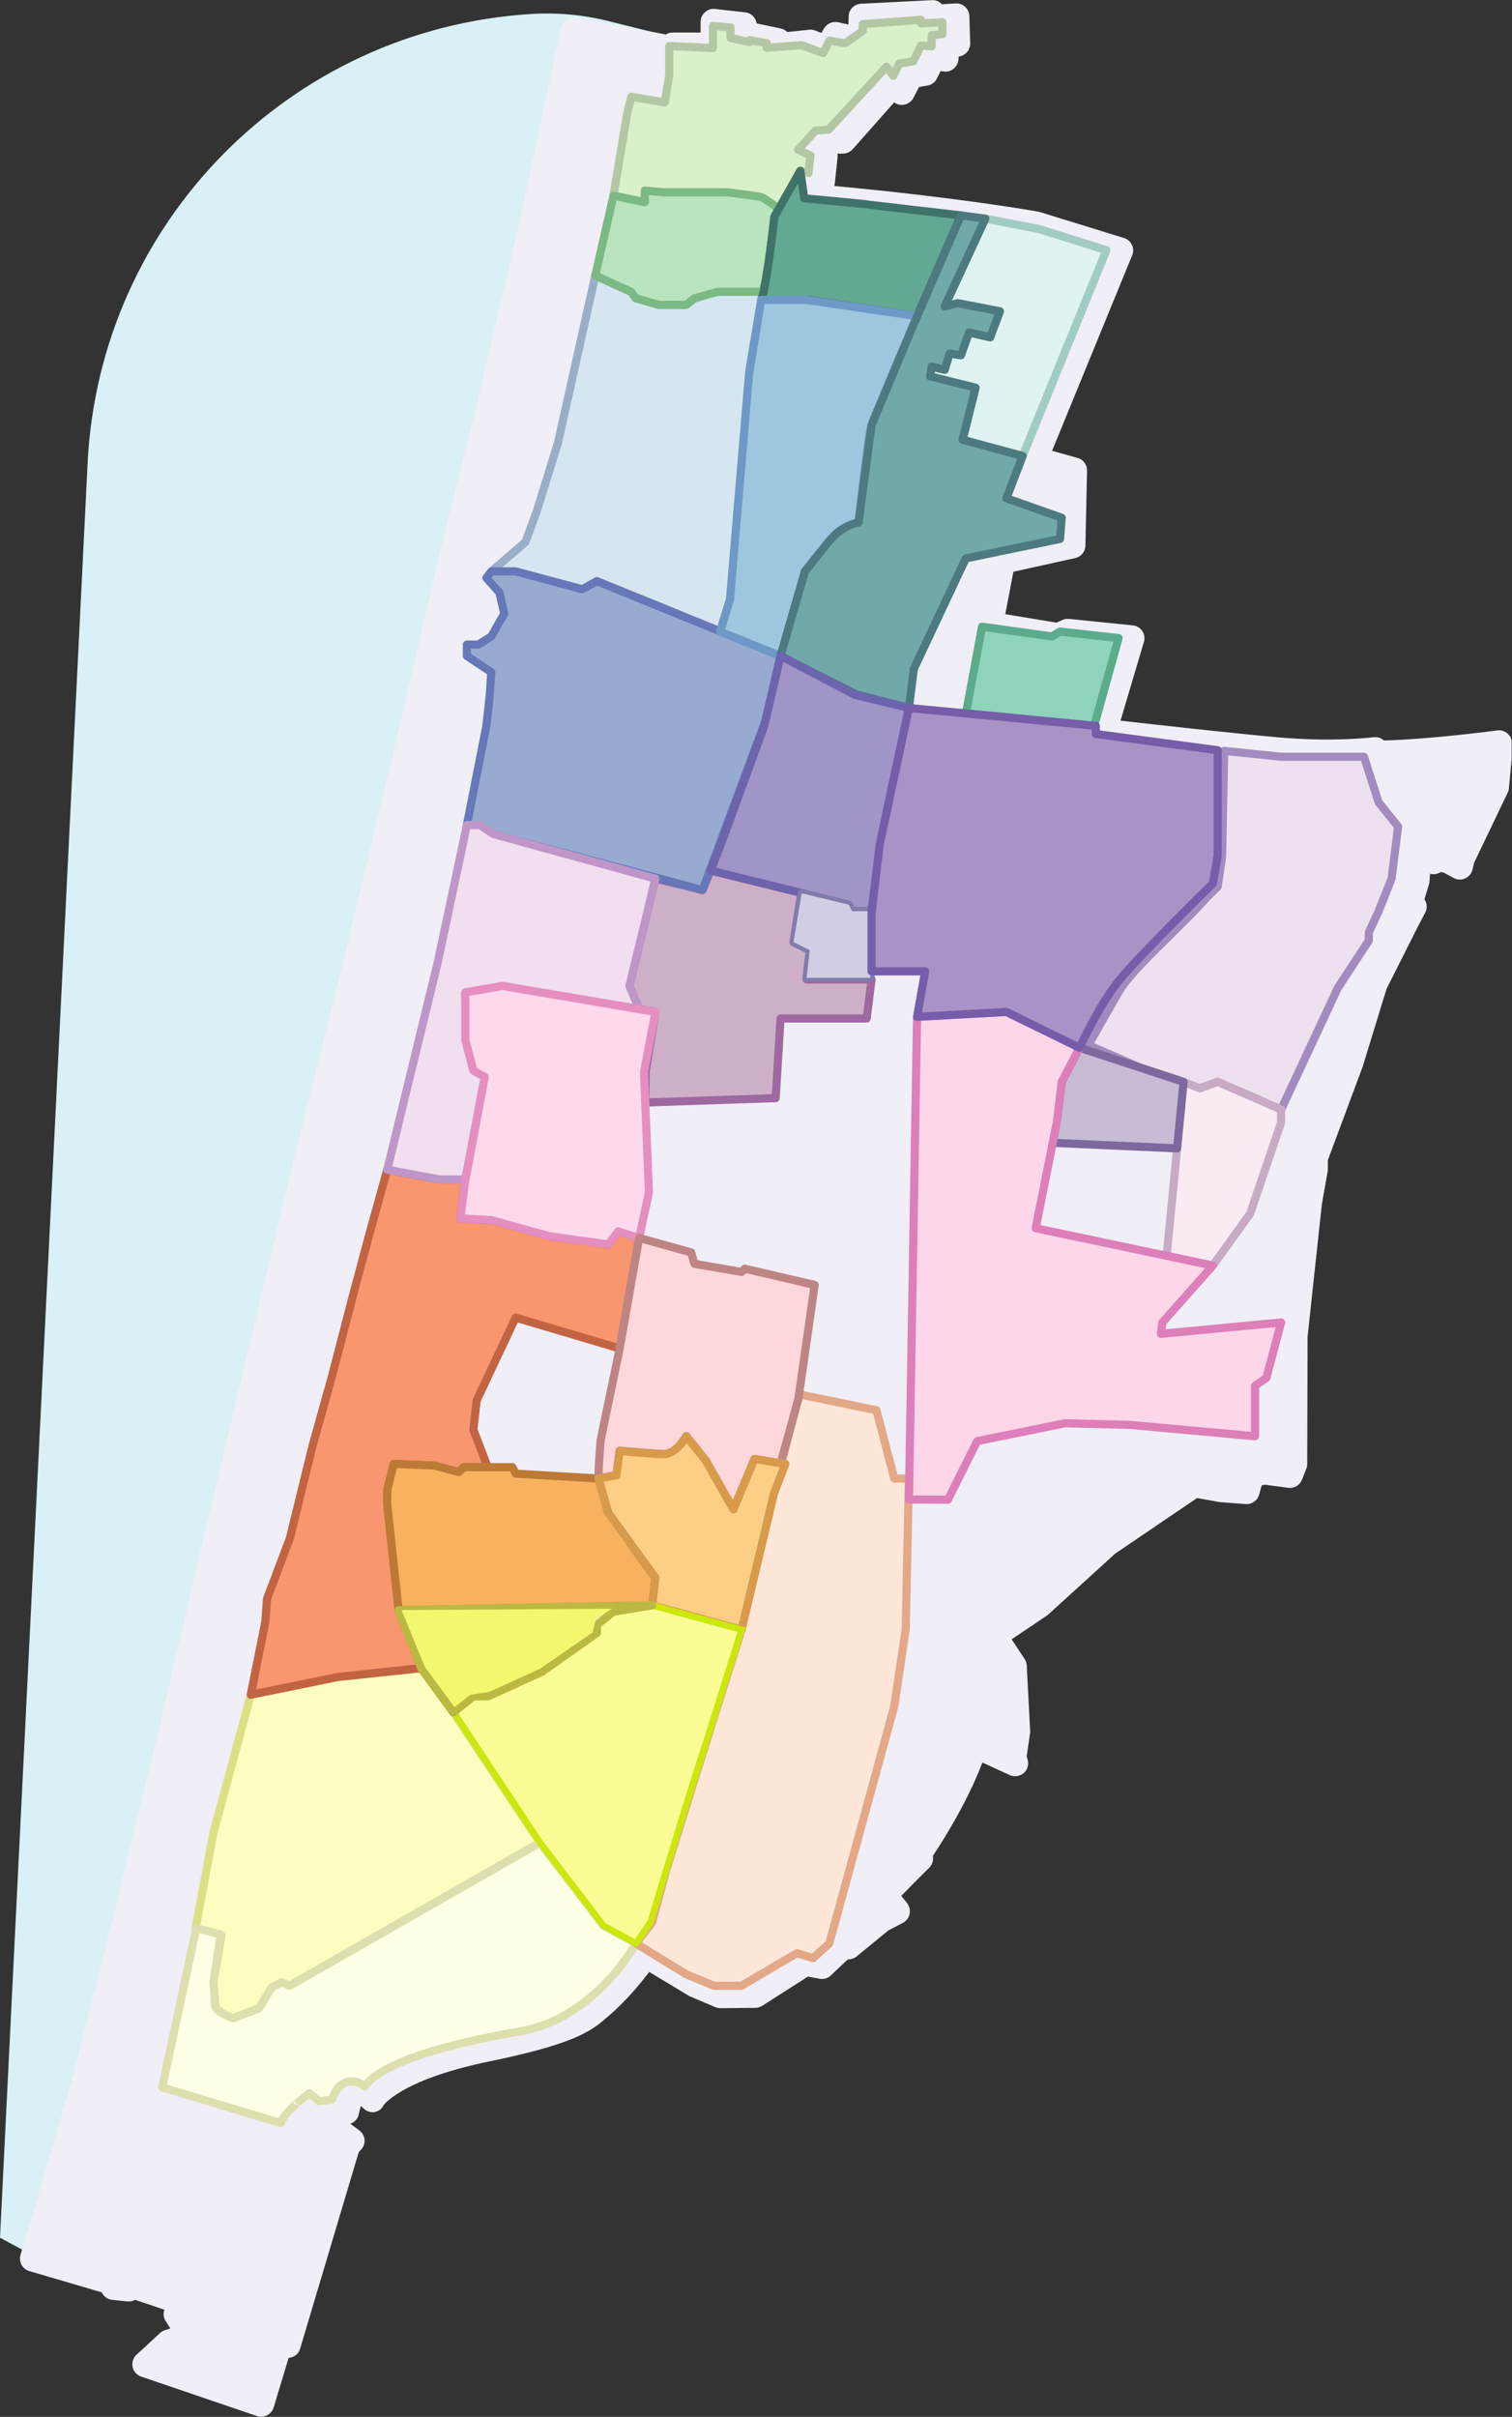 <svg xmlns="http://www.w3.org/2000/svg" xmlns:xlink="http://www.w3.org/1999/xlink" viewBox="0 0 930.4 1486.7">
<rect x="0" y="0" width="930.4" height="1486.7" fill="#333333" stroke="none"/>
<g id="רקע_1_">
	<path id="ים" style="fill:#D8F0F6;" d="M0,1376.5L53.9,284.9c7.3-148.2,124.9-267.2,273-276.3l0,0c16-1,32.1,0.5,47.6,4.4
		l53.3,13.3L48,1402.3L0,1376.5z"/>
	<path id="רקע" style="fill:#F0EEF6;" d="M927.6,451.2c-1.7-1.5-4-2.2-6.3-1.9c-0.4,0.1-40.5,5.4-69.7,6.2
		c-1.7-1.6-4.1-2.3-6.4-2c-0.2,0-24.2,3.1-58.2,0.1c-28.2-2.5-78.6-8.1-97.5-10.3l14.4-48.4c0.7-2.3,0.3-4.8-1-6.7
		c-1.3-2-3.5-3.3-5.8-3.5l-39.3-4c-1.4-0.1-2.8,0.1-4.1,0.7L650,383l-31.4-5.2l5-26.1l38-8.4c3.6-0.8,6.2-3.9,6.3-7.6l1-46.1
		c0.1-3.7-2.3-6.9-5.8-7.9l-15.7-4.4L696.7,157c0.9-2.1,0.8-4.4-0.2-6.4s-2.7-3.6-4.9-4.2l-51.8-16c-0.3-0.1-0.6-0.2-0.9-0.2
		c-0.5-0.1-47.2-8.5-125.5-15.8c0.2-0.5,0.3-1,0.3-1.6l1.7-16c0.1-0.8,0.1-1.5-0.1-2.3h3.4c2.3,0,4.5-1,6-2.7L550.2,63
		c1.6,1.1,3.6,1.7,5.6,1.5c2.6-0.3,5-1.9,6.2-4.2l3.6-6.8l5.2-0.9c2.5-0.4,4.7-2.1,5.8-4.4l2.2-4.5l1.9,0.3c2.2,0.3,4.5-0.3,6.2-1.8
		c1.7-1.4,2.8-3.6,2.9-5.8l0.1-1.6c4.1-0.5,7.2-4,7.1-8.2l-0.5-16.7c-0.1-2.2-1-4.2-2.6-5.7S590.2,2,588,2.1l-8.4,0.5
		c-1.6-1.7-3.8-2.7-6.3-2.5l-43.5,2.2c-4.2,0.2-7.5,3.6-7.6,7.8l-0.1,5l-6.4-1.4c-3.3-0.7-6.7,0.7-8.5,3.6l-1.8,3l-3.7-1.5
		c-1.2-0.5-2.5-0.7-3.8-0.5l-13.5,1.4c-1.1-1.1-2.5-1.9-4.1-2.2l-14.7-3.1c-0.5-3.6-3.4-6.4-7-6.8L440,5.5c-2.3-0.3-4.5,0.5-6.2,2
		s-2.7,3.7-2.7,6V20h-17.2c-1.5,0-3,0.4-4.2,1.2l-55.3-10.5c-4.3-0.8-8.4,1.9-9.3,6.2l-25.5,119.7l-24.8,105.8L272,334.1
		l-30.4,130.4l-28.5,118.7L185.6,693l-29.7,123.7l-36.5,153.9l-22.8,97.8L72,1169.3l-26.9,107l-32.5,110.8c-1.2,4.2,1.2,8.7,5.4,9.9
		l44.6,13.1c1.2,2.5,3.5,4.3,6.4,4.6l9.3,1c1.7,0.2,3.3-0.2,4.8-1l18.1,6.1c0,0.1,0,0.1-0.1,0.2c-0.9,2.7-0.3,5.5,1.4,7.6
		c0.4,0.7,1.3,2.1,2.3,3.7l-3.4,1.1c-1.1,0.4-2.1,0.9-2.9,1.7L84,1448.5c-2.1,1.9-3,4.8-2.4,7.5c0.6,2.8,2.6,5,5.2,5.9l71.3,24.3
		c0.8,0.3,1.7,0.4,2.6,0.4c1.3,0,2.5-0.3,3.7-0.9c1.9-1,3.4-2.7,4-4.8l9.2-30.5c3.3-0.2,6.2-2.4,7.1-5.7l36-120.7l1.6-1.8
		c1.5-1.7,2.2-3.9,2-6.1s-1.4-4.3-3.2-5.6l-5.5-4.1c2.6-0.9,4.7-3.2,5.2-6c0.3-1.6,0.8-3.4,1.3-4.9c0.5,0.4,1,0.8,1.3,1.2
		c1.9,1.9,4.4,3,7,2.5c2.5-0.5,4.6-1.9,5.6-4.2c1.2-1.6,13.6-16.4,65.8-27.1c49.6-10.2,61.7-18,71-26.4c2-1.6,13.4-10.9,26.7-28.5
		l24.2,14.6c0.3,0.2,0.7,0.4,1,0.5l15.5,6.6c1,0.4,2.1,0.6,3.2,0.6l21.4-0.2c1.5,0,3-0.5,4.3-1.3l28-17.9l7.3,1.3
		c2.5,0.5,5.1-0.3,6.9-2.1l10.4-9.8h0.3c1.8,0,3.6-0.6,5.1-1.8l19.5-16l9-4.7c2.1-1.1,3.7-3.1,4.1-5.5c0.5-2.4-0.1-4.8-1.6-6.7
		l-3.5-4.4c5.5-5.6,14.1-14.3,17.1-17.2c2-1.9,2.8-4.7,2.3-7.3c5.7-8.6,21.3-33,30.5-57.5l16.8,7.7c2.8,1.3,6.1,0.8,8.5-1.1
		c2.4-2,3.4-5.2,2.6-8.1l-0.6-2.4l2-13.9c0.1-0.5,0.1-1,0.1-1.6l-2.1-40.3c-0.1-1.4-0.5-2.8-1.3-4l-8-12.1l21.7-14.6
		c0.3-0.2,0.6-0.5,0.9-0.7l41.1-37.4l50.4-34.2l13.3,2.4c0.3,0,0.5,0.1,0.8,0.1l15.8,1.2c3.8,0.3,7.2-2.1,8.3-5.8l1.6-5.7l2-0.4
		l14.3,1.9c3.7,0.5,7.1-1.6,8.5-5l2.6-6.6c0.4-0.9,0.6-1.9,0.6-2.9l0.2-78.4l8.8-81.5l3.6-20.3c0.1-0.5,0.1-0.9,0.1-1.4v-5.5
		l21.1-56.6c0.1-0.1,0.1-0.3,0.2-0.5l14.8-48.2L873,569l4-7.6c1.4-2.6,1.2-5.8-0.5-8.2l2.8-9.2c0.2-0.6,0.3-1.1,0.3-1.7l0.4-4.8
		l0.6,0.1c2,0.4,4.1,0,5.8-1.1l1.8,0.2l6.4,3.4c2.2,1.2,4.8,1.3,7,0.2c2.3-1,3.9-3,4.5-5.4l1-4.2l20.7-43.2c0.4-0.8,0.7-1.7,0.7-2.7
		l1.7-17.9c0-0.3,0-0.5,0-0.8v-9.2C930.4,454.9,929.4,452.7,927.6,451.2z"/>
</g>
<path style="display:none;fill:none;stroke:#D8E84E;stroke-width:5;stroke-linecap:round;stroke-linejoin:round;stroke-miterlimit:10;" d="
	M456.3,1002.5l-55-15l-24,4l-10,8v5l-34,24l-33,15h-9l-12,10l53,80l39,51l20,11l9-13c0,0,22-73,26-85S456.3,1002.5,456.3,1002.5z"/>
<path style="display:none;fill:none;stroke:#C17058;stroke-width:5;stroke-linecap:round;stroke-linejoin:round;stroke-miterlimit:10;" d="
	M291.3,879.5l2-18l24-51l64,19c0,0-9,46-11,53s-2,27-2,27l-51-3l-2-4h-15.5L291.3,879.5z"/>
<g id="עיר_ימים_1_">
	<path style="fill:#FBFDC1;" d="M154.3,1042.5l-23,85l-11,59l16,4l-5,29l1,13.4l0.6,2.2c0,0,2.4,3.3,10.4,6.3l16-6l8-13l6-3l5,2
		l154-88l-62-93l-11-14l-51,5L154.3,1042.5z"/>
	<path style="fill:none;stroke:#DCE085;stroke-width:5;stroke-linecap:round;stroke-linejoin:round;stroke-miterlimit:10;" d="
		M154.3,1042.5l-23,85l-11,59l16,4l-5,29l1,13.4l0.6,2.2c0,0,2.4,3.3,10.4,6.3l16-6l8-13l6-3l5,2l154-88l-62-93l-11-14l-51,5
		L154.3,1042.5z"/>
</g>
<g id="רמת_פולג">
	<path style="fill:#FEFFE5;stroke:#E8E8CC;stroke-miterlimit:10;" d="M172.8,1306l-73-22l21-98l15,4l-4.5,29.5c0,0,1,10,1,14
		s11,8,11,8l16-6l8-13l6-3l5,2l154-88l39,51l20,11c0,0-25,46-71,54s-85,19-96,34c0,0-3-4-10-3s-10,11-10,11l-8,1l-6-5l-6,5
		C184.3,1292.5,174.3,1300.5,172.8,1306z"/>
	<path style="fill:none;stroke:#DEDFAF;stroke-width:5;stroke-linecap:round;stroke-linejoin:round;stroke-miterlimit:10;" d="
		M172.8,1306l-73-22l21-98l15,4l-4.5,29.5c0,0,1,10,1,14s11,8,11,8l16-6l8-13l6-3l5,2l154-88l39,51l20,11c0,0-25,46-71,54
		s-85,19-96,34c0,0-3-4-10-3s-10,11-10,11l-8,1l-6-5l-6,5C184.3,1292.5,174.3,1300.5,172.8,1306z"/>
</g>
<g id="רמת_חן_בן_ציון">
	<polygon style="fill:#CEAFC8;" points="496.3,602.5 536.3,602.5 533.3,626.5 480.3,626.5 477.3,675.5 397.1,678.2 397.3,659.5 
		403.3,622.5 393.3,620.7 387.3,606.5 403.3,540.5 432.3,547.5 437.3,535.5 493.1,549.2 488.3,579.5 498.3,584.5 	"/>
	
		<polygon style="fill:none;stroke:#9D69A0;stroke-width:5;stroke-linecap:round;stroke-linejoin:round;stroke-miterlimit:10;" points="
		496.3,602.5 536.3,602.5 533.3,626.5 480.3,626.5 477.3,675.5 397.1,678.2 397.3,659.5 403.3,622.5 393.3,620.7 387.3,606.5 
		403.3,540.5 432.3,547.5 437.3,535.5 493.1,549.2 488.3,579.5 498.3,584.5 	"/>
</g>
<g id="אזור_תעשייה_ספיר">
	<polygon style="fill:#FEE7D9;" points="391.3,1195.5 422.3,1214.5 439.3,1221.5 456.3,1221.5 490.3,1201.5 500.3,1204.5 
		510.3,1195.5 550.3,1049.5 557.3,1002.5 559.3,909.5 550.3,909.5 539.3,867.5 491.7,857.7 477.4,913.7 455.3,1005.8 428.3,1091.5 
		409.8,1150.9 401.3,1182.5 	"/>
	
		<polygon style="fill:none;stroke:#E3A887;stroke-width:5;stroke-linecap:round;stroke-linejoin:round;stroke-miterlimit:10;" points="
		391.3,1195.5 422.3,1214.5 439.3,1221.5 456.3,1221.5 490.3,1201.5 500.3,1204.5 510.3,1195.5 550.3,1049.5 557.3,1002.5 
		559.3,909.5 550.3,909.5 539.3,867.5 491.7,857.7 477.4,913.7 455.3,1005.8 428.3,1091.5 409.8,1150.9 401.3,1182.5 	"/>
</g>
<g id="נאות_גנים_1_">
	<path style="fill:#EDE1EF;" d="M790.5,684.8l35-75l19-29v-5l6-13l8-20l4-32l-12-15l-9-28h-51l-39-4v65l-3,17
		c0,0-44.7,39.7-60.9,68.2C672,641.4,671,644.6,671,644.6l33.6,14.7l22,7.2l14,5.3l11-4L790.5,684.8z"/>
	<path style="fill:none;stroke:#A28CBF;stroke-width:5;stroke-linecap:round;stroke-linejoin:round;stroke-miterlimit:10;" d="
		M788.3,682.5l35-75l19-29v-5l6-13l8-20l4-32l-12-15l-9-28h-51l-35-3.6l-1.3,65.2l-2.7,18.3c0,0-5,4.8-6.2,6.1
		c-19.7,21.9-46.2,44.1-54.6,58.5c-8.9,15.3-18.7,32.9-18.7,32.9l32.5,14.1l22,7.2l14,5.3l11-4L788.3,682.5z"/>
</g>
<g id="צפון_מערב">
	<polygon style="fill:#D6E6F1;" points="443,388.3 449.3,368.5 461.3,226.5 469.3,179.5 440.3,179.5 427.3,183.5 422.3,187.5 
		405.3,187.5 391.3,183.5 388.3,179.5 366.3,169.5 343.3,272.5 330.3,314.5 323.3,333.5 302.3,351.5 317.3,351.5 358.3,362.5 
		367.3,357.5 	"/>
	
		<polygon style="fill:none;stroke:#9BAEC8;stroke-width:5;stroke-linecap:round;stroke-linejoin:round;stroke-miterlimit:10;" points="
		443,388.3 449.3,368.5 461.3,226.5 469.3,179.5 440.3,179.5 427.3,183.5 422.3,187.5 405.3,187.5 391.3,183.5 388.3,179.5 
		366.3,169.5 343.3,272.5 330.3,314.5 323.3,333.5 302.3,351.5 317.3,351.5 358.3,362.5 367.3,357.5 	"/>
</g>
<g id="מרכז_העיר_דרום_1_">
	<polygon style="fill:#97ABD1;" points="480.3,403.5 367.3,357.5 358.3,362.5 317.3,351.5 302.3,351.5 299.3,355.5 307.3,364.5 
		310.3,377.5 302.3,391.5 294.3,396.5 287.3,396.5 287.3,403.5 302.3,413.5 301.3,428.5 299.3,446.5 287.3,507.5 295.3,507.5 
		301.3,512.5 432.3,547.5 471,443.3 	"/>
	
		<polygon style="fill:none;stroke:#6678B7;stroke-width:5;stroke-linecap:round;stroke-linejoin:round;stroke-miterlimit:10;" points="
		480.3,403.5 367.3,357.5 358.3,362.5 317.3,351.5 302.3,351.5 299.3,355.5 307.3,364.5 310.3,377.5 302.3,391.5 294.3,396.5 
		287.3,396.5 287.3,403.5 302.3,413.5 301.3,428.5 299.3,446.5 287.3,507.5 295.3,507.5 301.3,512.5 432.3,547.5 471,443.3 	"/>
</g>
<g id="גלי_הים_1_">
	<path style="fill:#F8966F;" d="M374.3,765.5l6-8l13,4l-12,68l-64-19l-24,51l-2,18l8.8,23h-14.4l-3.4,3l-15.7-4l-24.3-1l-4,16
		l0.1,9.7l6.9,64.3l13.9,35.6l-51.4,5.5l-53.5,10.9l9-45l1-14l14-37l14-57l12-43l13-50l11-41l10-36c0,0,31,6,32,6s16,0,16,0l-3,24
		l19,1l36,10L374.3,765.5z"/>
	<path style="fill:none;stroke:#C26441;stroke-width:5;stroke-linecap:round;stroke-linejoin:round;stroke-miterlimit:10;" d="
		M374.3,765.5l6-8l13,4l-12,68l-64-19l-24,51l-2,18l8.8,23h-14.4l-3.4,3l-15.7-4l-24.3-1l-4,16l0.1,9.7l6.9,64.3l13.9,35.6
		l-51.4,5.5l-53.5,10.9l9-45l1-14l14-37l14-57l12-43l13-50l11-41l10-36c0,0,31,6,32,6s16,0,16,0l-3,24l19,1l36,10L374.3,765.5z"/>
</g>
<g id="עין_התכלת_1_">
	<polygon style="fill:#D9F0CB;" points="377.5,120.3 385.8,70.4 388.5,59.5 409,63 411.8,46.4 411.8,28.3 438.7,29.6 438.7,16 
		449.5,16.9 449.5,23.3 461.3,25.9 461.3,24.7 471.9,26.6 471.9,29.4 493.3,27.8 506.5,32.7 510.4,25 520.1,26.6 530.9,19 
		530.9,14.8 566.7,12.2 566.7,14.4 579.9,13.7 579.9,21 573.3,21.7 573.3,28.5 566.7,28 562,37.7 553.3,39.1 549.7,46.6 545.5,41 
		509.8,79.8 501.8,80.3 491.1,92.2 498.7,95.6 497.5,106.4 492.5,105 479.2,128.4 469.2,121.6 445.8,118.3 408.5,118.3 396.8,117.2 
		396.8,124.3 	"/>
	
		<polygon style="fill:none;stroke:#B4C7A4;stroke-width:5;stroke-linecap:round;stroke-linejoin:round;stroke-miterlimit:10;" points="
		377.5,120.3 385.8,70.4 388.5,59.5 409,63 411.8,46.4 411.8,28.3 438.7,29.6 438.7,16 449.5,16.9 449.5,23.3 461.3,25.9 
		461.3,24.7 471.9,26.6 471.9,29.4 493.3,27.8 506.5,32.7 510.4,25 520.1,26.6 530.9,19 530.9,14.8 566.7,12.2 566.7,14.4 
		579.9,13.7 579.9,21 573.3,21.7 573.3,28.5 566.7,28 562,37.7 553.3,39.1 549.7,46.6 545.5,41 509.8,79.8 501.8,80.3 491.1,92.2 
		498.7,95.6 497.5,106.4 492.5,105 479.2,128.4 469.2,121.6 445.8,118.3 408.5,118.3 396.8,117.2 396.8,124.3 	"/>
</g>
<g id="קרית_צאנז_1_">
	<path style="fill:#BAE4BD;" d="M366.3,169.5l11.2-49.1l19.3,4v-7.1l11.7,1h39c0,0,19,2.3,21,3c2.1,0.7,10.8,7.1,10.8,7.1l-2.8,4.9
		c0,0-4,36-7.2,46.2h-27.8l-14.2,4l-5,4h-17l-14-4l-3-4L366.3,169.5z"/>
	<path style="fill:none;stroke:#7BB985;stroke-width:5;stroke-linecap:round;stroke-linejoin:round;stroke-miterlimit:10;" d="
		M366.3,169.5l11.2-49.1l19.3,4v-7.1l11.7,1h39c0,0,19,2.3,21,3c2.1,0.7,10.8,7.1,10.8,7.1l-2.8,4.9c0,0-4,36-7.2,46.2h-27.8
		l-14.2,4l-5,4h-17l-14-4l-3-4L366.3,169.5z"/>
</g>
<g id="פרדס_הגדוד_1_">
	<path style="fill:#63A892;" d="M591.3,132.5c0,0-56.6-6.5-57.1-6.7s-39.3-3.8-39.3-3.8l-2.4-16.9l-16,28.2c0,0-4.4,41.3-8,51.2h29
		l66.8,10L591.3,132.5z"/>
	<path style="fill:none;stroke:#3F7369;stroke-width:5;stroke-linecap:round;stroke-linejoin:round;stroke-miterlimit:10;" d="
		M591.3,132.5c0,0-56.6-6.5-57.1-6.7s-39.3-3.8-39.3-3.8l-2.4-16.9l-16,28.2c0,0-4.4,41.3-8,51.2h29l66.8,10L591.3,132.5z"/>
</g>
<g id="כוכב_הצפון_1_">
	<polygon style="fill:#DEF3F2;" points="629.3,280.5 680.8,153.9 639.8,141 606.3,134.5 581.3,188.5 590.6,186.7 615.3,191.5 
		609.3,207.5 596.3,204.5 591.3,218.5 584.3,217.5 581.3,227.5 573.3,225.5 572.3,231.5 600.3,238.5 592.3,270.5 	"/>
	
		<polygon style="fill:none;stroke:#A2CBC4;stroke-width:5;stroke-linecap:round;stroke-linejoin:round;stroke-miterlimit:10;" points="
		629.3,280.5 680.8,153.9 639.8,141 606.3,134.5 581.3,188.5 590.6,186.7 615.3,191.5 609.3,207.5 596.3,204.5 591.3,218.5 
		584.3,217.5 581.3,227.5 573.3,225.5 572.3,231.5 600.3,238.5 592.3,270.5 	"/>
</g>
<g id="צפון_מזרח">
	<path style="fill:#9CC7DF;" d="M480.3,403.5l15-52c0,0,13-17,19-23s14-7,14-7s6-54,8-60s28-67,28-67l-68-10h-27.9l-7.5,45.7
		l-8.2,97.1l-3.5,41.3l-6,20L480.3,403.5z"/>
	<path style="fill:none;stroke:#6E99C7;stroke-width:5;stroke-linecap:round;stroke-linejoin:round;stroke-miterlimit:10;" d="
		M480.3,403.5l15-52c0,0,13-17,19-23s14-7,14-7s6-54,8-60s28-67,28-67l-68-10h-27.9l-7.5,45.7l-8.2,97.1l-3.5,41.3l-6,20
		L480.3,403.5z"/>
</g>
<g id="נאות_הרצל_1_">
	<path style="fill:#71A8A9;" d="M559.3,435.5l3-24l32-68l58-12l1-13l-34-12l10-26l-37-10l8-32l-28-7l1-6l8,2l3-10l7,1l5-14l13,3
		l6-16l-26-5l-8,2l25-54l-15-2l-28.6,65.9l-26.4,63.1l-8,60c0,0-10.5,1.1-19.5,13.1l-13.5,16.9l-15,52l46.4,23.6L559.3,435.5z"/>
	<path style="fill:none;stroke:#4C7A80;stroke-width:5;stroke-linecap:round;stroke-linejoin:round;stroke-miterlimit:10;" d="
		M559.3,435.5l3-24l32-68l58-12l1-13l-34-12l10-26l-37-10l8-32l-28-7l1-6l8,2l3-10l7,1l5-14l13,3l6-16l-26-5l-8,2l25-54l-15-2
		l-28.6,65.9l-26.4,63.1l-8,60c0,0-10.5,1.1-19.5,13.1l-13.5,16.9l-15,52l46.4,23.6L559.3,435.5z"/>
</g>
<g id="נווה_איתמר_1_">
	<polygon style="fill:#90D3BC;" points="594.4,438.8 604.3,385.5 647.3,391.5 652.3,388.5 688.3,392.5 673.3,446.5 610.2,440.3 	"/>
	
		<polygon style="fill:none;stroke:#5CAB8D;stroke-width:5;stroke-linecap:round;stroke-linejoin:round;stroke-miterlimit:10;" points="
		594.4,438.8 604.3,385.5 647.3,391.5 652.3,388.5 688.3,392.5 673.3,446.5 610.2,440.3 	"/>
</g>
<g id="רמת_אפרים_1_">
	<polygon style="fill:#A195C7;" points="559.3,435.5 526.3,427.5 480.3,403.5 470.3,446.5 444.3,517.5 437.3,535.5 522.3,556.5 
		524.3,560.5 536.3,560.5 542.6,513.5 	"/>
	
		<polygon style="fill:none;stroke:#6E63AD;stroke-width:5;stroke-linecap:round;stroke-linejoin:round;stroke-miterlimit:10;" points="
		559.3,435.5 526.3,427.5 480.3,403.5 470.3,446.5 444.3,517.5 437.3,535.5 522.3,556.5 524.3,560.5 536.3,560.5 542.6,513.5 	"/>
</g>
<g id="נוף_השרון_1_">
	
		<polygon style="fill:none;stroke:#827CAA;stroke-width:5;stroke-linecap:round;stroke-linejoin:round;stroke-miterlimit:10;" points="
		535.3,601.5 536.3,597.5 536.3,560.5 524.3,560.5 522.3,556.5 493.3,549.5 488.3,579.5 498.3,584.5 496.3,601.5 	"/>
	<polygon style="fill:#D0CDE4;" points="535.3,601.5 536.3,597.5 536.3,560.5 524.3,560.5 522.3,556.5 493.3,549.5 488.3,579.5 
		498.3,584.5 496.3,601.5 	"/>
</g>
<g id="נוף_הטיילת_1_">
	<polygon style="fill:#F1DEEE;" points="238.3,719.5 269.3,592.2 287.3,507.5 295.3,507.5 303.5,513 403.3,540.5 387.3,606.5 
		393.3,620.7 309.3,606.5 286.3,610.5 286.7,640.8 291.3,658.5 298.3,662.5 286.3,725.5 270.3,725.5 	"/>
	
		<polygon style="fill:none;stroke:#BE96C8;stroke-width:5;stroke-linecap:round;stroke-linejoin:round;stroke-miterlimit:10;" points="
		238.3,719.5 269.3,592.2 287.3,507.5 295.3,507.5 303.5,513 403.3,540.5 387.3,606.5 393.3,620.7 309.3,606.5 286.3,610.5 
		286.7,640.8 291.3,658.5 298.3,662.5 286.3,725.5 270.3,725.5 	"/>
</g>
<g id="כוכב_הים_1_">
	<polygon style="fill:#FDD9EB;" points="393.3,761.5 399.3,733.5 396.3,659.5 403.3,622.5 309.3,606.5 286.3,610.5 286.3,639.5 
		291.3,658.5 298.3,662.5 286,727.9 283.3,749.5 302.3,750.5 338.3,761.5 374.3,765.5 381.3,757.5 	"/>
	
		<polygon style="fill:none;stroke:#E58FC0;stroke-width:5;stroke-linecap:round;stroke-linejoin:round;stroke-miterlimit:10;" points="
		393.3,761.5 399.3,733.5 396.3,659.5 403.3,622.5 309.3,606.5 286.3,610.5 286.3,639.5 291.3,658.5 298.3,662.5 286,727.9 
		283.3,749.5 302.3,750.5 338.3,760.5 374.3,765.5 380.3,757.5 	"/>
</g>
<g id="קרית_רבין_1_">
	<polygon style="fill:#FAEAF4;" points="788.3,682.5 788.3,690.5 769.3,746.5 746.3,778.5 717.9,772.5 728.3,665.5 738.3,669.5 
		749.3,665.5 	"/>
	
		<polygon style="fill:none;stroke:#C7ABC5;stroke-width:5;stroke-linecap:round;stroke-linejoin:round;stroke-miterlimit:10;" points="
		788.3,682.5 788.3,690.5 769.3,746.5 746.3,778.5 717.9,772.5 728.3,665.5 738.3,669.5 749.3,665.5 	"/>
</g>
<g id="נאות_שקד">
	<g style="opacity:0.3;">
		<path style="display:none;fill:#020203;" d="M292.3,881.5l2-18l24-51l64,19c0,0-9,46-11,53s-2,27-2,27l-51-3l-2-4h-15.5
			L292.3,881.5z"/>
	</g>
	<g>
		<g>
			<path style="display:none;fill:#FCAD95;" d="M291.3,879.5l2-18l24-51l64,19c0,0-9,46-11,53s-2,27-2,27l-51-3l-2-4h-15.5
				L291.3,879.5z"/>
		</g>
	</g>
</g>
<g id="משכנות_זבולון_1_">
	<polygon style="fill:#C8BBD6;" points="664.3,644.5 728.3,665.5 724.3,706.4 647.8,703 650.9,685.4 653.3,665.5 	"/>
	
		<polygon style="fill:none;stroke:#7D699D;stroke-width:5;stroke-linecap:round;stroke-linejoin:round;stroke-miterlimit:10;" points="
		664.3,644.5 728.3,665.5 724.3,706.4 647.8,703 650.9,685.4 653.3,665.5 	"/>
</g>
<g id="קרית_השרון_1_">
	<polygon style="fill:#FDD6EA;" points="564.3,625.5 559.3,922.4 583.3,922.5 601.3,886.5 655.3,875.5 695.3,876.5 772.3,883.5 
		772.3,852.5 779.3,847.5 788.3,813.5 714.3,820.5 715.3,813.5 746.3,778.5 637.3,755.5 650.3,690.5 653.3,665.5 664.3,644.5 
		619.3,622.5 	"/>
	
		<polygon style="fill:none;stroke:#DD7FB9;stroke-width:5;stroke-linecap:round;stroke-linejoin:round;stroke-miterlimit:10;" points="
		564.3,625.5 559.3,922.4 583.3,922.5 601.3,886.5 655.3,875.5 695.3,876.5 772.3,883.5 772.3,852.5 779.3,847.5 788.3,813.5 
		714.3,820.5 715.3,813.5 746.3,778.5 637.3,755.5 650.3,690.5 653.3,665.5 664.3,644.5 619.3,622.5 	"/>
</g>
<g id="אגמים_1_">
	<path style="fill:#F8B15F;" d="M403.3,970.5l-2,17l-156,3l-7-65v-9l4-16l25,1l15,4l3-3h30l2,4l51,3l6,21
		C374.3,930.5,399.3,965.5,403.3,970.5z"/>
	<path style="fill:none;stroke:#BC7A36;stroke-width:5;stroke-linecap:round;stroke-linejoin:round;stroke-miterlimit:10;" d="
		M403.3,970.5l-2,17l-156,3l-7-65v-9l4-16l25,1l15,4l3-3h30l2,4l51,3l6,21C374.3,930.5,399.3,965.5,403.3,970.5z"/>
</g>
<g id="רמת_ידין_1_">
	<path style="fill:#FDD7D9;" d="M393.3,761.5l-0.1,0.5l-11.9,67.5l-11,53l-0.7,3.5c0,0-1.3,14.8-1.3,22.6v0.8l11-2l2-15
		c0,0,24,2,27,2s8-1,14-11l12,15l17,30l13-31l16,3l11-40l10-70l-43-10l-2,2l-29-5l-2-7L393.3,761.5z"/>
	<path style="fill:none;stroke:#BE8585;stroke-width:5;stroke-linecap:round;stroke-linejoin:round;stroke-miterlimit:10;" d="
		M393.3,761.5l-0.1,0.5l-11.9,67.5l-11,53l-0.7,3.5c0,0-1.3,14.8-1.3,22.6v0.8l11-2l2-15c0,0,24,2,27,2s8-1,14-11l12,15l17,30l13-31
		l16,3l11-40l10-70l-43-10l-2,2l-29-5l-2-7L393.3,761.5z"/>
</g>
<g id="קרית_אליעזר">
	<path style="fill:#A892C6;" d="M564.3,625.5l5-28h-33v-36l5-42l18-84l115,11v5l75,10v65l-3,17c0,0-46,45-58,60s-24,41-24,41l-45-22
		L564.3,625.5z"/>
	<path style="fill:none;stroke:#765DAA;stroke-width:5;stroke-linecap:round;stroke-linejoin:round;stroke-miterlimit:10;" d="
		M564.3,625.5l5-28h-33v-36l5-42l18-84l115,11v5l75,10v65l-3,17c0,0-46,45-58,60s-24,41-24,41l-45-22L564.3,625.5z"/>
</g>
<g id="קרית_המדע">
	<path style="fill:#FDCF86;" d="M456.3,1002.5l21.9-84.2l5.2-17.8l-19-3l-13,31l-17-30l-12-15c0,0-6,11-14,11s-27-2-27-2l-2,15
		l-7.9,3.7l5.1,18.1L406,970l-2.1,17L456.3,1002.5z"/>
	<path style="fill:none;stroke:#D89A4B;stroke-width:5;stroke-linecap:round;stroke-linejoin:round;stroke-miterlimit:10;" d="
		M456.3,1002.5l20-84l7-18l-19-3l-13,31l-17-30l-12-15c0,0-6,11-14,11s-27-2-27-2l-2,15l-11,2l6,21l29,40l-2,17L456.3,1002.5z"/>
</g>
<g id="קרית_נורדאו_1_">
	<path style="fill:#FAFC95;stroke:#CCE70B;stroke-width:4;stroke-miterlimit:10;" d="M456.3,1002.5l-55-15l-24,4l-10,8v5l-34,24
		l-33,15h-9l-12,10l53,80l39,51l20,11l9-13c0,0,22-73,26-85S456.3,1002.5,456.3,1002.5z"/>
</g>
<g id="גבעת_האירוסים_1_">
	
		<polygon style="fill:none;stroke:#BCB942;stroke-width:5;stroke-linecap:round;stroke-linejoin:round;stroke-miterlimit:10;" points="
		245.3,990.5 259.3,1026.5 278.9,1053.4 291.3,1043.5 300.3,1043.5 333.3,1028.5 367.3,1004.5 367.3,999.5 377.3,991.5 401.3,987.5 
			"/>
	<polygon style="fill:#F2F76D;" points="247.1,990.4 261.4,1025.3 279.7,1050.1 289.5,1042.5 301,1040.8 332.3,1026.5 364.6,1004.2 
		366.6,996.2 376.4,989.6 	"/>
</g>
</svg>
